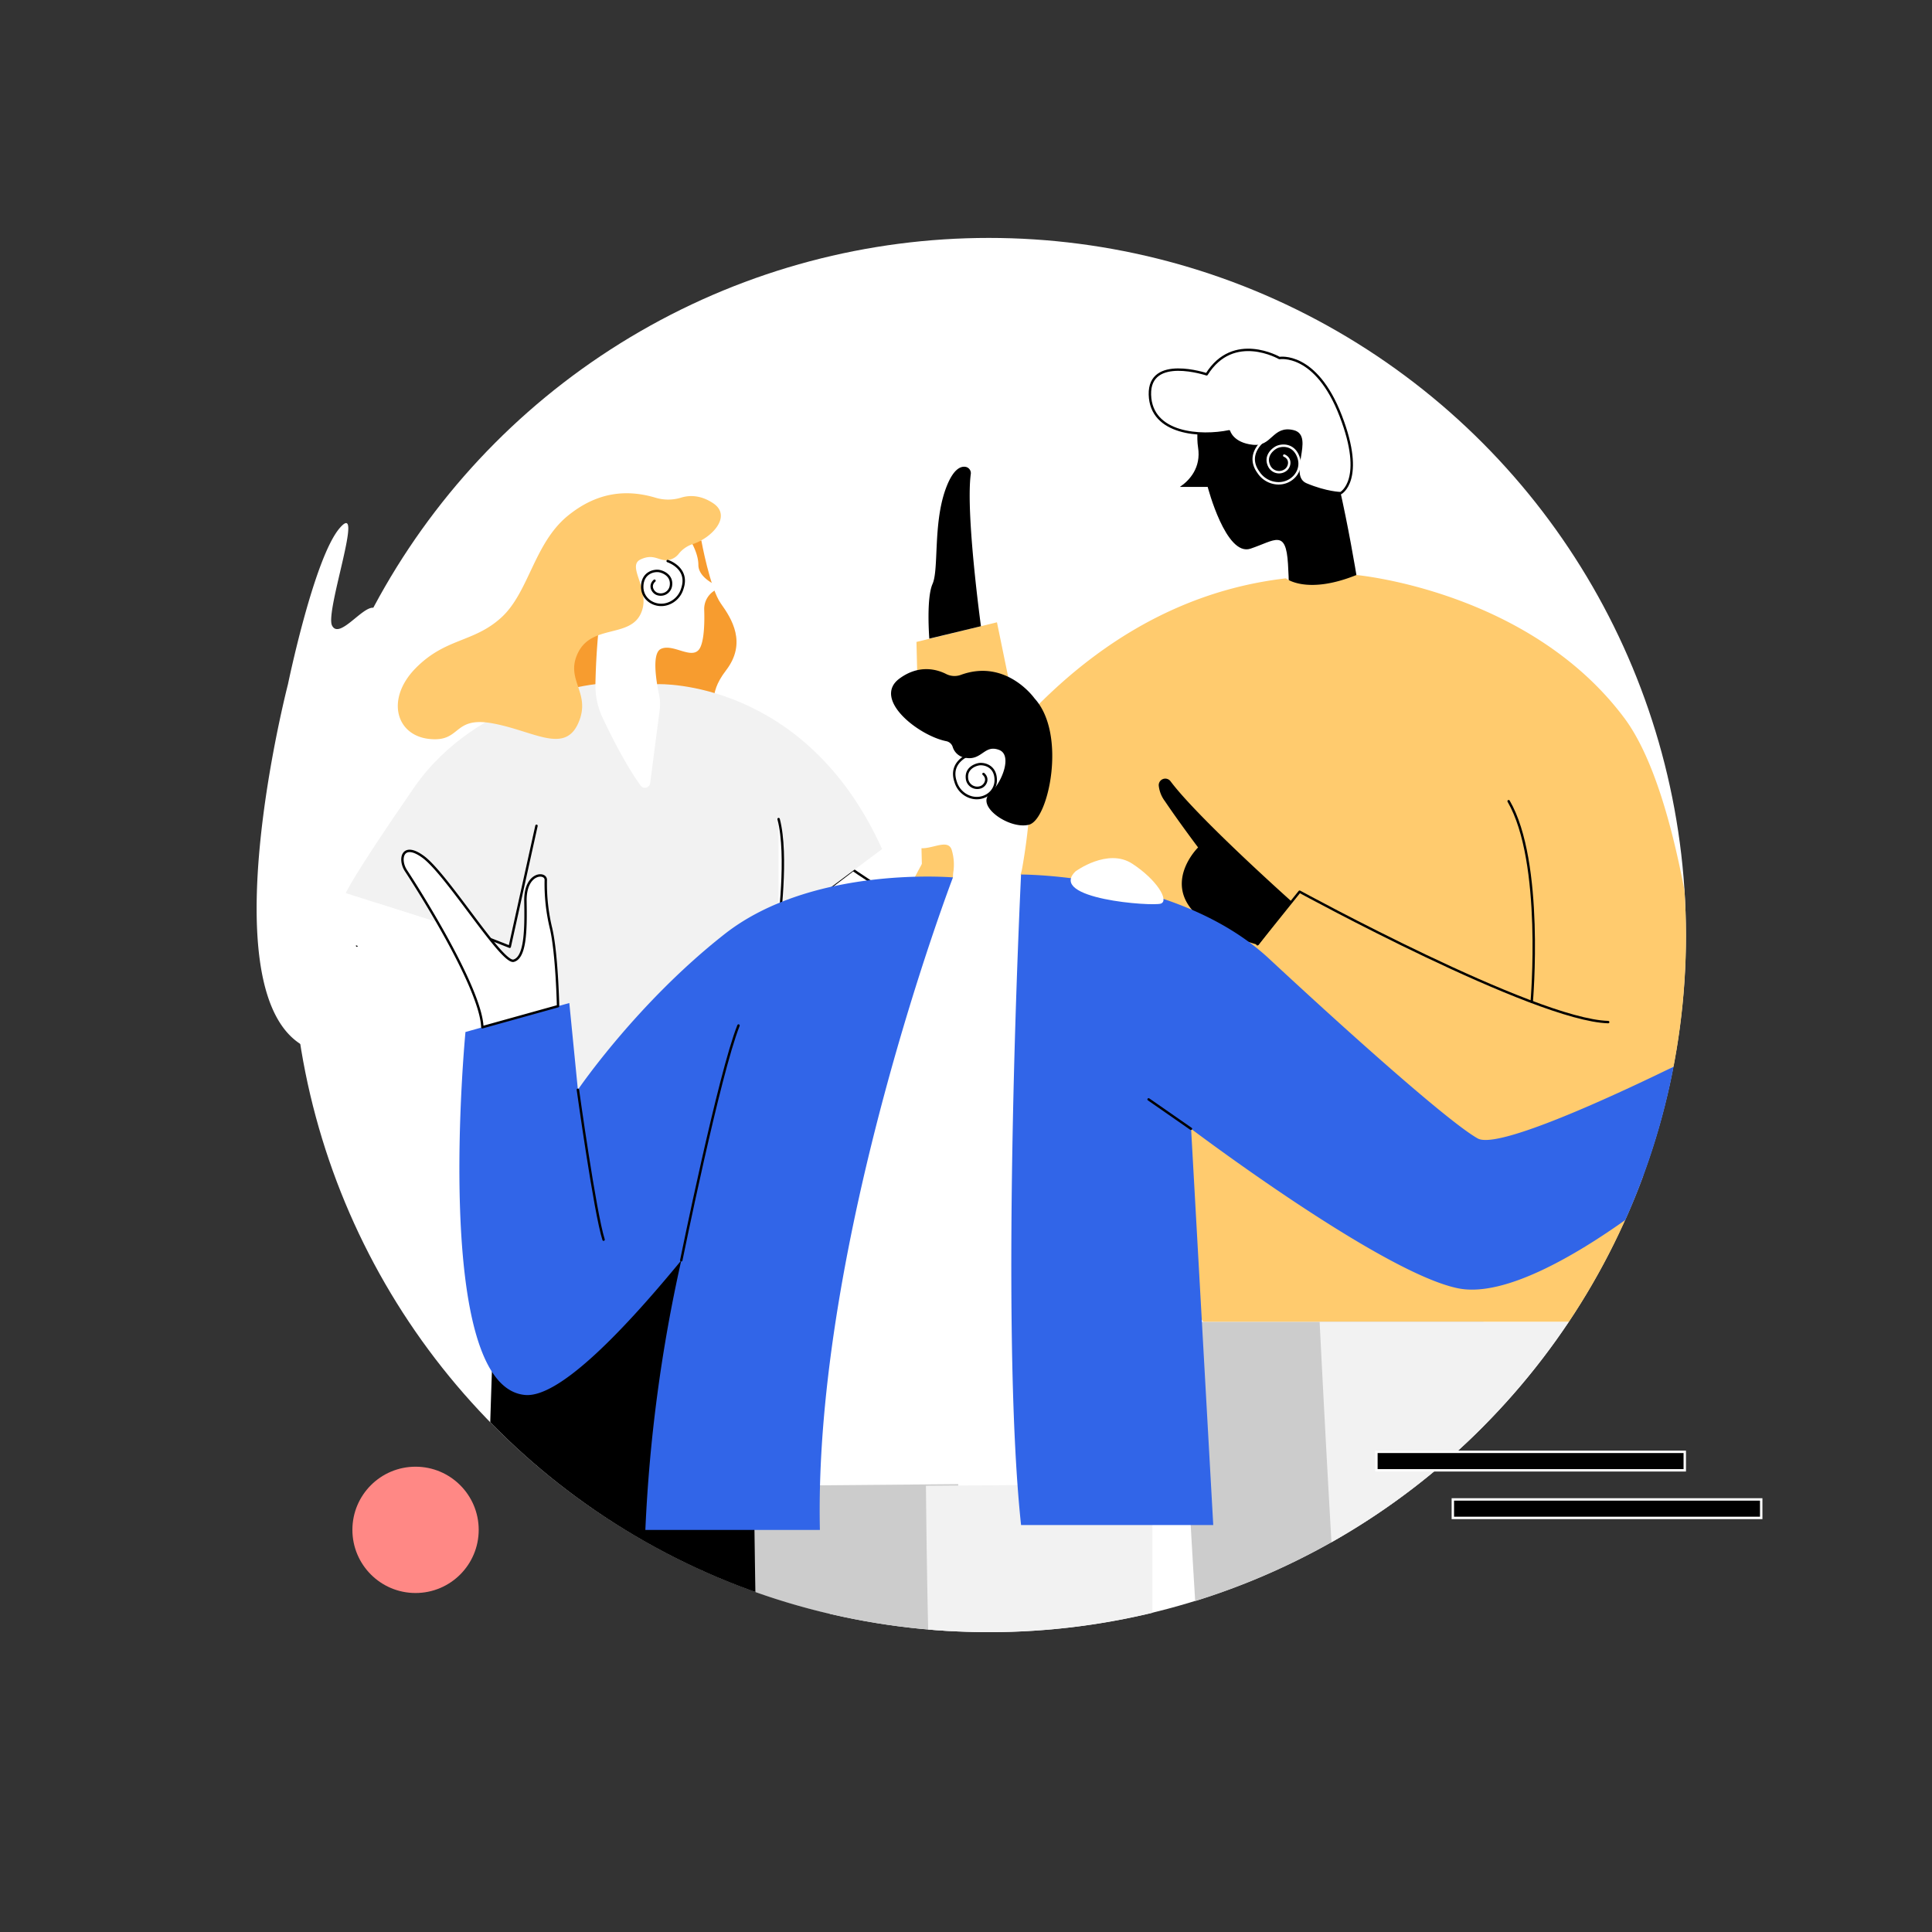 <svg id="图层_1" data-name="图层 1" xmlns="http://www.w3.org/2000/svg" viewBox="0 0 800 800"><rect x="0" y="0" width="800" height="800" fill="#333333" stroke="none"/><defs><style>.cls-1,.cls-3{fill:#fff;}.cls-2{fill:#f79c2f;}.cls-10,.cls-3,.cls-6{stroke:#000;}.cls-3,.cls-6,.cls-8{stroke-linecap:round;stroke-linejoin:round;}.cls-4{fill:#f2f2f2;}.cls-5{fill:#ffca6e;}.cls-6,.cls-8{fill:none;}.cls-7{fill:#ffcb6e;}.cls-13,.cls-8{stroke:#fff;}.cls-9{fill:#ccc;}.cls-10,.cls-13{stroke-miterlimit:10;}.cls-11{fill:#3165e8;}.cls-12{fill:#ff8885;}</style></defs><circle class="cls-1" cx="409.45" cy="387.18" r="288.66"/><path class="cls-2" d="M290.41,223.8s3.58,19.81,8.09,26.12,10.82,16.3,2.17,27.61-1.89,13.63-10.26,22.94-18.67,5.32-31.64,4-21.62,8.65-31.26-9,19.41-68.83,19.41-68.83Z"/><path d="M343.66,668.3,316.15,452.77H208.67S205.22,517.13,203,588.9A288.26,288.26,0,0,0,343.66,668.3Z"/><path class="cls-3" d="M353.27,360.22s41.36,29.52,81.71,39.32,64.29,25.75,70.06,32,19.5,28.82,9.75,39.91-10.09-21.51-28.38-31.93-23.69-30.59-106.07-40.79c0,0-30.66,1.1-51.86-19.62Z"/><path class="cls-4" d="M316.15,452.77H208.67c-2.22-17.73-5.77-63.95-5.77-63.95l-59.71-19s2.07-5.76,28.23-43.66,75.17-42.86,75.17-42.86h25.92s60.89-2.28,92.74,68.28l-42.85,32Z"/><path class="cls-1" d="M273.17,293.87a18.31,18.31,0,0,0-.25-6.13c-1.16-5.51-3.11-17.08.67-19,5-2.49,12.81,4.62,16,0,2-2.95,2.2-10.95,2-16.37a8.91,8.91,0,0,1,4.61-8l2.24-1.22s-9.26-3.21-9.26-9.25-5-12.82-5-12.82-15.66-8.18-27,5.7c-8.68,10.58-10.33,42.15-10.63,56.55a31.32,31.32,0,0,0,3,13.93c3.47,7.37,9.48,19.36,15.68,28a2.21,2.21,0,0,0,4-1Z"/><path class="cls-5" d="M271.41,206.08a18.06,18.06,0,0,0,10.55,0c3.18-1,7.88-1.29,13.23,2.22,8.23,5.39-.58,14.54-8.35,17a12.17,12.17,0,0,0-5.85,4.1,6.86,6.86,0,0,1-3.33,2.27c-4.47,1.44-6.38-2.88-12.44,0s4.79,12.95,0,22.67-20.08,4.32-25.82,15.83,5.74,16.63,0,29.37-18.49,3.1-35.38,0-12.75,8-26.46,6.42-17.85-16.71-5.42-29.31,23.91-10.48,35.39-20.9,13.52-30.63,27.54-42.14C247.06,203.83,259.18,202.45,271.41,206.08Z"/><path class="cls-3" d="M322.4,383.61s4-29.49,0-44.45"/><polyline class="cls-6" points="202.9 388.82 211.07 392.04 222.15 341.94"/><path class="cls-3" d="M147.61,392a18.71,18.71,0,0,0,6.48,5.72"/><path class="cls-1" d="M156.45,374.07s-6.72,17.53-8.64,18S134.36,352.13,141,287.4a41.38,41.38,0,0,1,3.33-10.47c2.3-5.21,14.8-25,10.14-25.28s-14.13,13.3-17,7.32,13.8-52.71,3.16-40.27-21.39,64.63-21.39,64.63-46.72,180.1,37.16,149.5c0,0,23.78-9.48,36.09-47.3Z"/><path class="cls-6" d="M276.47,232.32s8.94,2.85,6.09,11.34a9.42,9.42,0,0,1-6,6.35c-5.06,1.75-10.61-1.6-10.63-6.94v-.18c.09-5.84,5.05-6.86,7.19-6.39s5.12,2.16,4.72,5.79a4.26,4.26,0,0,1-5.59,3.69c-1.91-.57-3.59-3.44-1.24-5.52"/><path class="cls-7" d="M680.43,486.86l-107.4.2L472.22,418.54,438.69,459.9l59.56,87.46H649.61A287.68,287.68,0,0,0,680.43,486.86Z"/><path d="M498.31,164.37s-3.55,12.52-2.22,20.89-3.55,13.7-7.54,16.36h11.53s7.54,29,17.73,25.57,14.64-8.28,15.52,6.35,0,20,0,20l29.27-9.75s-8.87-56.75-16.85-70.06S518.26,144.42,498.31,164.37Z"/><path class="cls-3" d="M499.65,155s-23.94-8-23.5,8.42S497.36,181,508.93,178.6c0,0,1.39,5.18,9.8,6.07s8.41-8.14,16.84-6.07-3.11,18.48,5.32,22,14.27,3.6,14.27,3.6,10.28-5.37,0-32-25.36-23.94-25.36-23.94S510.74,137.23,499.65,155Z"/><path class="cls-8" d="M523.62,182.17s-8.13,5.79-2.48,13.47a10,10,0,0,0,8.12,4.49c5.69.12,10.23-5.07,8.51-10.5l-.06-.17c-2-5.89-7.34-5.31-9.36-4.14s-4.48,3.86-2.9,7.4a4.52,4.52,0,0,0,6.86,1.93c1.75-1.21,2.52-4.66-.53-6"/><path class="cls-7" d="M697.51,368.78c-5.11-26.94-13-55.54-24.94-71.49-39.46-52.77-110.9-59.19-110.9-59.19-20.67,8.33-29.21,1.38-29.21,1.38C408.09,253.84,359.54,407.69,359.54,407.69L614.6,487.06,693,441.59a290.2,290.2,0,0,0,5.14-54.41C698.11,381,697.89,374.87,697.51,368.78Z"/><path class="cls-6" d="M520.66,391l17.48-21.77s97.19,53.13,127.78,54"/><path class="cls-6" d="M634.25,414.85s5.07-58-9.56-83.1"/><path d="M534.84,373.3s-38.77-34.56-50.17-49.82a2.71,2.71,0,0,0-4.86,1.81,13,13,0,0,0,2.55,6.46c5.76,8.55,13.74,19.16,13.74,19.16s-26.31,25.78,25,40.39Z"/><path class="cls-9" d="M614.25,590.59V547.36H488.55s3.21,64.57,6.35,115.62A288.67,288.67,0,0,0,614.25,590.59Z"/><path class="cls-4" d="M649.61,547.36H546.43s2.29,46.14,4.9,91.25A290.24,290.24,0,0,0,649.61,547.36Z"/><polygon class="cls-7" points="379.49 265.81 412.82 257.68 435.73 369.19 382.19 376.99 379.49 265.81"/><path d="M406.19,259.3s-6.4-46.72-4.21-63a2.65,2.65,0,0,0-2.24-3c-2.13-.3-5.3,1.1-8.28,9.5-5.09,14.41-2.66,33-5.32,39s-1.33,22.65-1.33,22.65Z"/><polygon class="cls-1" points="394.6 363.32 422.75 362.12 449.01 615.64 319.54 615.64 354.57 410.16 394.6 363.32"/><path class="cls-1" d="M394.6,363.31a18.11,18.11,0,0,1,.23-2.75,21.05,21.05,0,0,0-.65-8.3c-1.46-5.81-9.39.46-14.56-1.36-3.57-1.25-3.93-13-3.82-20.16a8.51,8.51,0,0,0-5-7.91l-5-2.29s10.3-3,11-10.32S387,289.8,387,289.8s32.27-9.34,37.78,13.89c4.36,18.39.34,45.39-1.52,55.84a17.17,17.17,0,0,1-3.95,8.28c-3.73,4.27-10.25,10.53-16.52,10.61C395.29,378.5,394.57,367.86,394.6,363.31Z"/><path class="cls-10" d="M398.15,279.88a8.13,8.13,0,0,1-6.47-.28c-3.87-2-11.15-4-19,1.83-10.75,8,8,22.77,19.31,25a4,4,0,0,1,3,2.78,6,6,0,0,0,5.3,4.15c6.09.89,7.2-5.65,13.52-3.33s1.55,14.41-3.66,19,7.95,13.89,15.73,12S441.25,304,428,289.52C428,289.52,416.57,273.23,398.15,279.88Z"/><path class="cls-9" d="M312.79,659.24a287.51,287.51,0,0,0,84,16.31v-61l-84.59.72S312.39,635,312.79,659.24Z"/><path class="cls-4" d="M384.33,674.74c8.28.71,16.66,1.1,25.12,1.1a289.11,289.11,0,0,0,67.74-8V614.51l-93.77.72S383.64,644,384.33,674.74Z"/><path class="cls-11" d="M394.6,363.32s-58.21-5.08-94.57,23.47-60.74,64.45-60.74,64.45l-3.55-35.91-43,12s-14.19,147.2,24.83,150.31c13.22,1,37.81-23.21,64.54-55.75a635,635,0,0,0-14.88,111.62h72.27C336.83,514.2,394.6,363.32,394.6,363.32Z"/><path class="cls-11" d="M693,441.69c-23.48,11.46-72.72,34.42-81.1,29.72-11.09-6.2-48.78-39.46-86.46-74.49s-102.64-34.8-102.64-34.8-9.08,184.67,0,269.36h79.58l-9.17-164.06s79.23,59.86,110.71,66.07c19.24,3.79,48.93-14,69.1-28.33A286.74,286.74,0,0,0,693,441.69Z"/><path class="cls-6" d="M239.29,451.24s7.09,51,10.64,62.08"/><path class="cls-6" d="M282.1,521.86s15.71-77.27,23.7-97.22"/><line class="cls-3" x1="493.16" y1="467.42" x2="475.61" y2="455.23"/><path class="cls-3" d="M231.08,416.63s-.44-21.48-2.88-32.12A78.09,78.09,0,0,1,226,364.34c0-3.33-8.65-3.1-8.43,8.87s0,23.27-4.88,24.6-27.49-35.69-37.46-43c-8.71-6.39-10.2,1.1-7.1,5.76s31,48,31.6,64.79Z"/><path class="cls-6" d="M401.77,312.32s-8.94,2.84-6.09,11.33a9.42,9.42,0,0,0,6,6.35c5.06,1.75,10.61-1.59,10.63-6.94v-.18c-.09-5.84-5-6.86-7.19-6.39s-5.12,2.16-4.72,5.79A4.26,4.26,0,0,0,406,326c1.91-.57,3.59-3.44,1.24-5.52"/><path class="cls-1" d="M445.33,360.83s13.31-9.85,23.52-3.19,15.34,15.28,11.84,16.52S433.64,372.24,445.33,360.83Z"/><circle class="cls-12" cx="172.07" cy="633.48" r="26.15"/><rect class="cls-13" x="569.94" y="601.17" width="127.69" height="7.66"/><rect class="cls-13" x="601.59" y="620.88" width="127.69" height="7.66"/></svg>